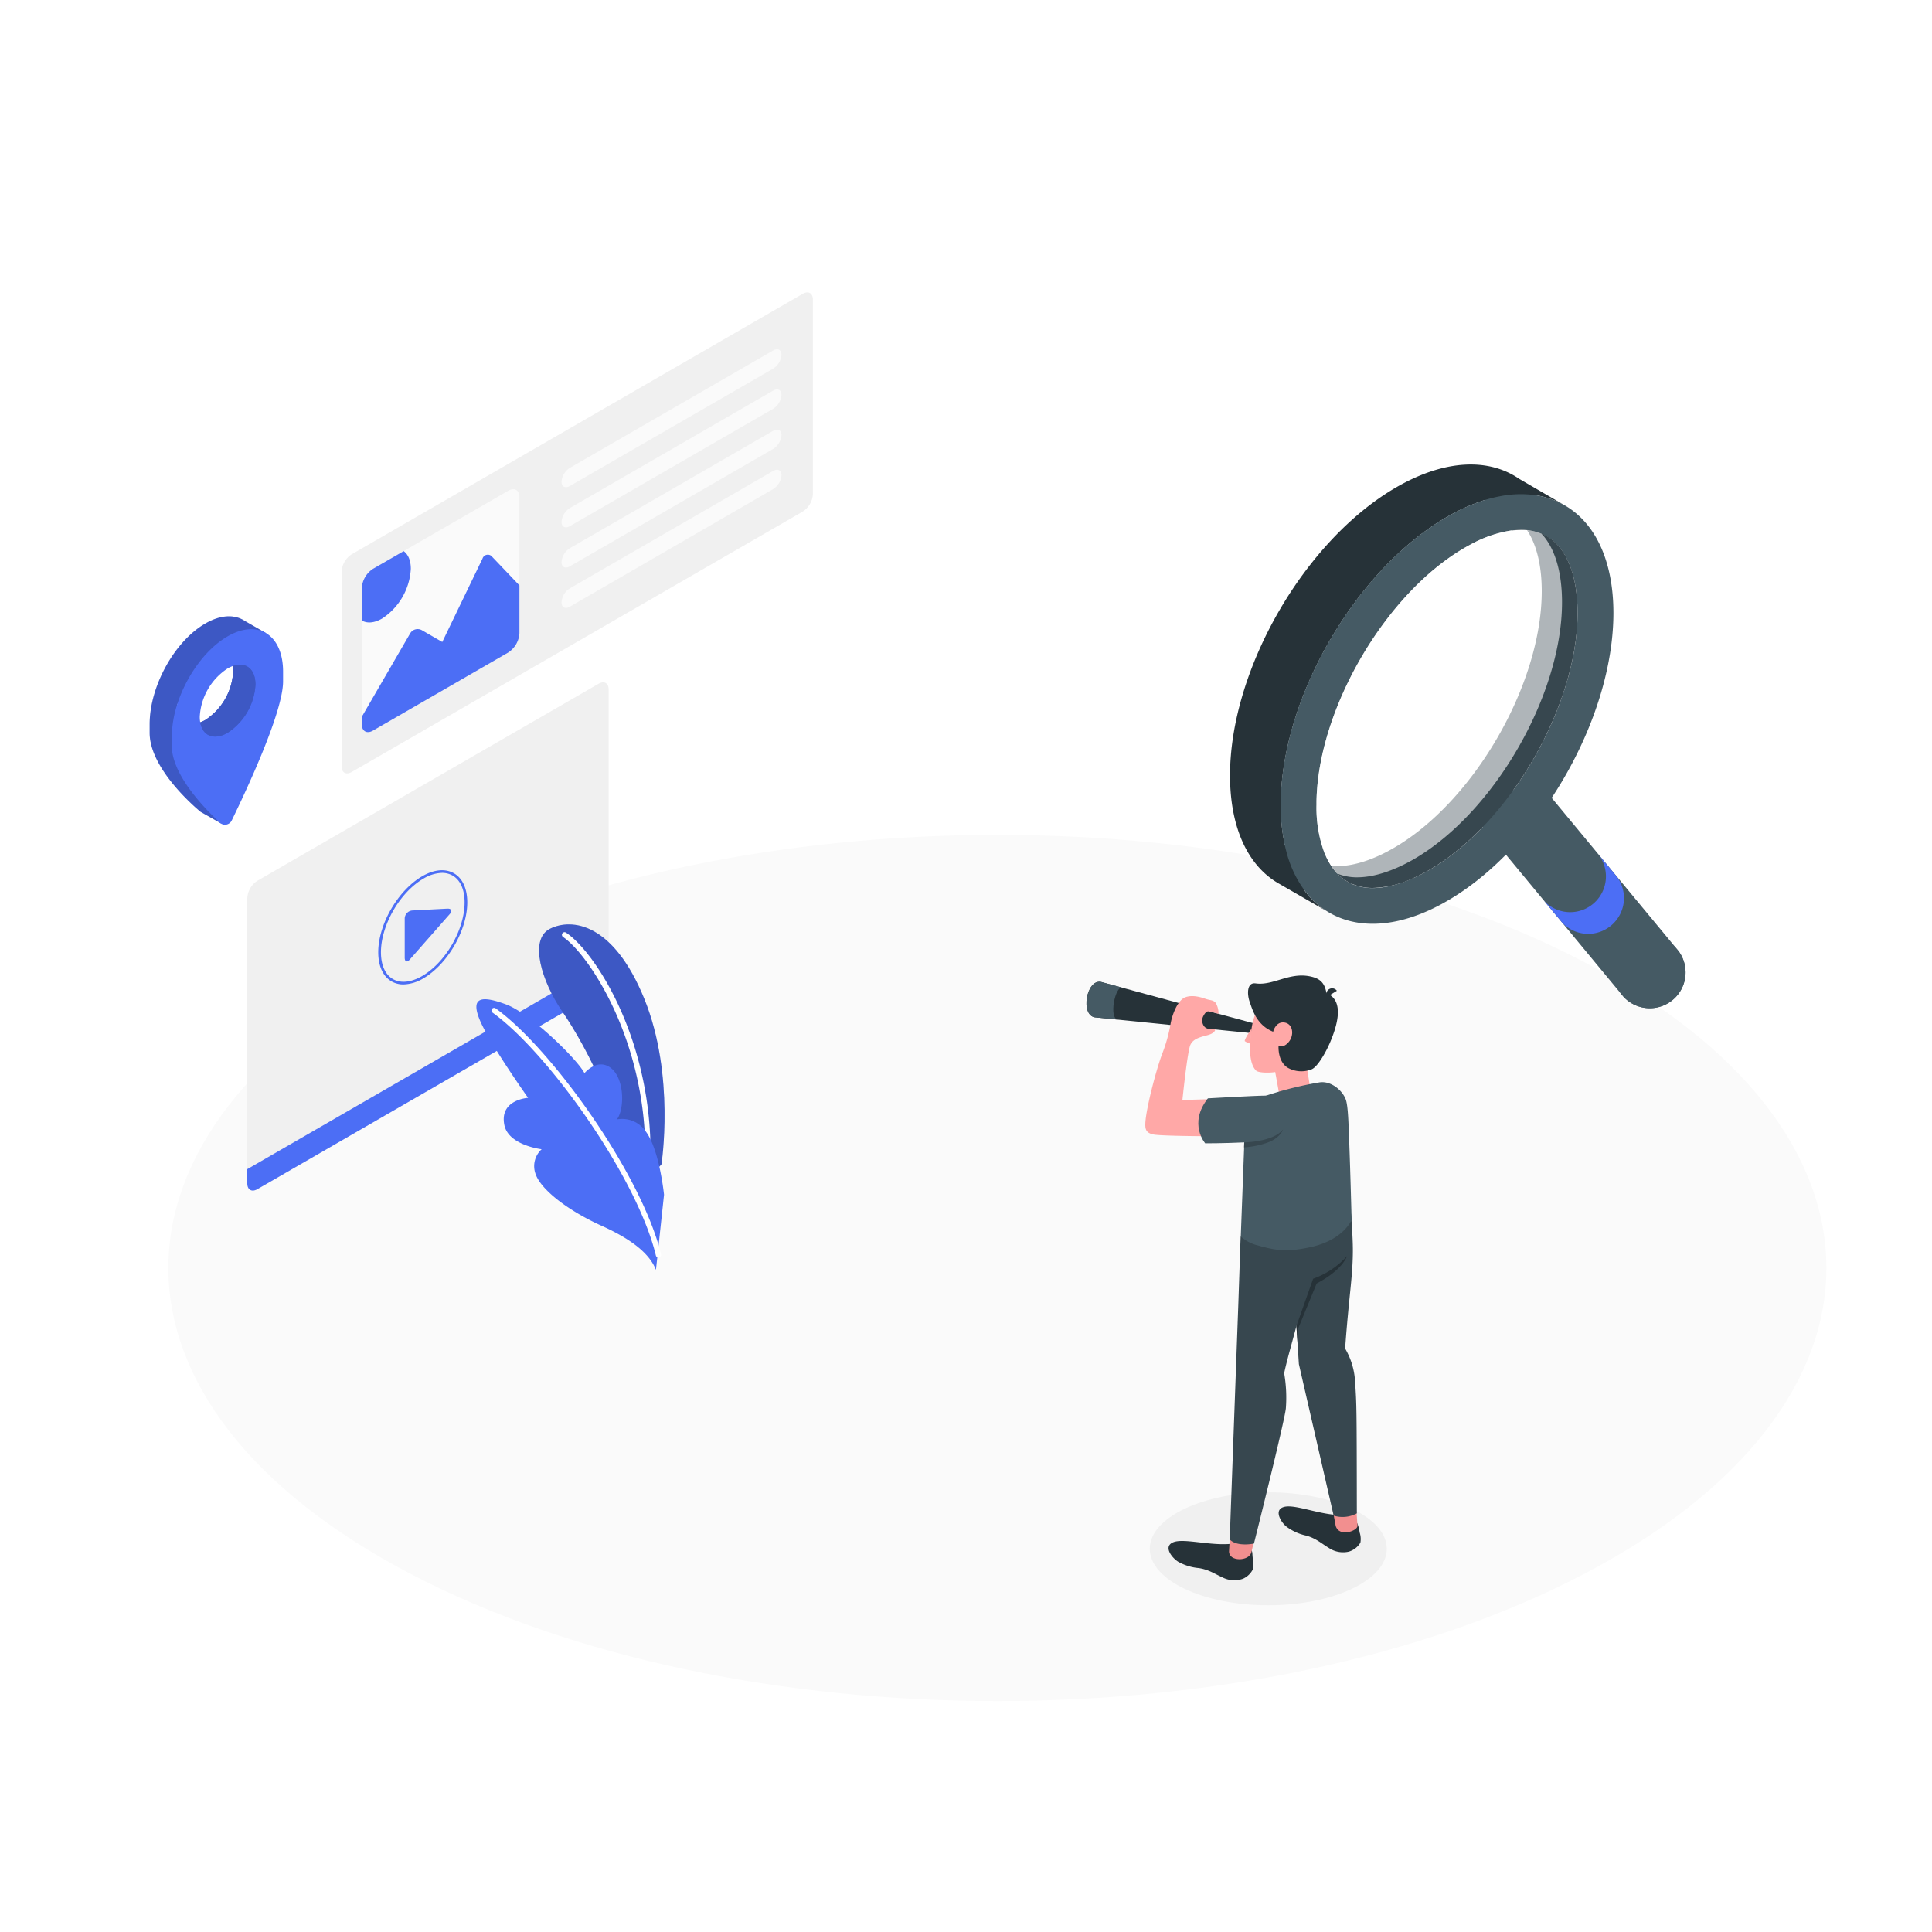 <svg class="animated" id="freepik_stories-search" xmlns="http://www.w3.org/2000/svg" viewBox="0 0 500 500" version="1.1" xmlns:xlink="http://www.w3.org/1999/xlink" xmlns:svgjs="http://svgjs.com/svgjs"><style>svg#freepik_stories-search:not(.animated) .animable {opacity: 0;}svg#freepik_stories-search.animated #freepik--screens-2--inject-63 {animation: 1s 1 forwards cubic-bezier(.36,-0.01,.5,1.38) lightSpeedLeft,1.5s Infinite  linear floating;animation-delay: 0s,1s;}svg#freepik_stories-search.animated #freepik--Locator--inject-63 {animation: 1s 1 forwards cubic-bezier(.36,-0.01,.5,1.38) lightSpeedLeft,1.5s Infinite  linear floating;animation-delay: 0s,1s;}svg#freepik_stories-search.animated #freepik--Plants--inject-63 {animation: 1s 1 forwards cubic-bezier(.36,-0.01,.5,1.38) zoomIn,1.5s Infinite  linear floating;animation-delay: 0s,1s;}svg#freepik_stories-search.animated #elr1c7thsuyal {animation: 1s 1 forwards cubic-bezier(.36,-0.01,.5,1.38) slideDown;animation-delay: 0s;}svg#freepik_stories-search.animated #elibexr7oe0bc {animation: 1s 1 forwards cubic-bezier(.36,-0.01,.5,1.38) slideDown;animation-delay: 0.037s;opacity: 0}svg#freepik_stories-search.animated #el1oejr2tvj7j {animation: 1s 1 forwards cubic-bezier(.36,-0.01,.5,1.38) slideDown;animation-delay: 0.074s;opacity: 0}svg#freepik_stories-search.animated #el99bd692uhoj {animation: 1s 1 forwards cubic-bezier(.36,-0.01,.5,1.38) slideDown;animation-delay: 0.111s;opacity: 0}svg#freepik_stories-search.animated #elyyl4ngqvm6p {animation: 1s 1 forwards cubic-bezier(.36,-0.01,.5,1.38) slideDown;animation-delay: 0.148s;opacity: 0}svg#freepik_stories-search.animated #elurc0p6h8zpe {animation: 1s 1 forwards cubic-bezier(.36,-0.01,.5,1.38) slideDown;animation-delay: 0.185s;opacity: 0}svg#freepik_stories-search.animated #elpga3o5xbbsf {animation: 1s 1 forwards cubic-bezier(.36,-0.01,.5,1.38) slideDown;animation-delay: 0.222s;opacity: 0}svg#freepik_stories-search.animated #el4goiym1mp2t {animation: 1s 1 forwards cubic-bezier(.36,-0.01,.5,1.38) slideDown;animation-delay: 0.259s;opacity: 0}svg#freepik_stories-search.animated #el9njill3q5hu {animation: 1s 1 forwards cubic-bezier(.36,-0.01,.5,1.38) slideDown;animation-delay: 0.296s;opacity: 0}svg#freepik_stories-search.animated #elczoqfqr1llu {animation: 1s 1 forwards cubic-bezier(.36,-0.01,.5,1.38) slideDown;animation-delay: 0.333s;opacity: 0}svg#freepik_stories-search.animated #elqabqljiktd {animation: 1s 1 forwards cubic-bezier(.36,-0.01,.5,1.38) slideDown;animation-delay: 0.37s;opacity: 0}svg#freepik_stories-search.animated #el0ncz4fp8z86 {animation: 1s 1 forwards cubic-bezier(.36,-0.01,.5,1.38) slideDown;animation-delay: 0.407s;opacity: 0}svg#freepik_stories-search.animated #eld6hf57cii3v {animation: 1s 1 forwards cubic-bezier(.36,-0.01,.5,1.38) slideDown;animation-delay: 0.444s;opacity: 0}svg#freepik_stories-search.animated #elhnzzabxqwg {animation: 1s 1 forwards cubic-bezier(.36,-0.01,.5,1.38) slideDown;animation-delay: 0.481s;opacity: 0}svg#freepik_stories-search.animated #elipm3rpjzgtr {animation: 1s 1 forwards cubic-bezier(.36,-0.01,.5,1.38) slideDown;animation-delay: 0.519s;opacity: 0}svg#freepik_stories-search.animated #el2dnjzgap1vp {animation: 1s 1 forwards cubic-bezier(.36,-0.01,.5,1.38) slideDown;animation-delay: 0.556s;opacity: 0}svg#freepik_stories-search.animated #elpoawi9mbska {animation: 1s 1 forwards cubic-bezier(.36,-0.01,.5,1.38) slideDown;animation-delay: 0.593s;opacity: 0}svg#freepik_stories-search.animated #elt0u4qz0q99 {animation: 1s 1 forwards cubic-bezier(.36,-0.01,.5,1.38) slideDown;animation-delay: 0.63s;opacity: 0}svg#freepik_stories-search.animated #elm6ubgwc1mrg {animation: 1s 1 forwards cubic-bezier(.36,-0.01,.5,1.38) slideDown;animation-delay: 0.667s;opacity: 0}svg#freepik_stories-search.animated #elxr7y1tewlk {animation: 1s 1 forwards cubic-bezier(.36,-0.01,.5,1.38) slideDown;animation-delay: 0.704s;opacity: 0}svg#freepik_stories-search.animated #elnev3eajf5xh {animation: 1s 1 forwards cubic-bezier(.36,-0.01,.5,1.38) slideDown;animation-delay: 0.741s;opacity: 0}svg#freepik_stories-search.animated #el9i22eu5evr {animation: 1s 1 forwards cubic-bezier(.36,-0.01,.5,1.38) slideDown;animation-delay: 0.778s;opacity: 0}svg#freepik_stories-search.animated #el4egr11mnwuu {animation: 1s 1 forwards cubic-bezier(.36,-0.01,.5,1.38) slideDown;animation-delay: 0.815s;opacity: 0}svg#freepik_stories-search.animated #elttaxzhok1n9 {animation: 1s 1 forwards cubic-bezier(.36,-0.01,.5,1.38) slideDown;animation-delay: 0.852s;opacity: 0}svg#freepik_stories-search.animated #el0iittz0ry80f {animation: 1s 1 forwards cubic-bezier(.36,-0.01,.5,1.38) slideDown;animation-delay: 0.889s;opacity: 0}svg#freepik_stories-search.animated #elbbentp27va {animation: 1s 1 forwards cubic-bezier(.36,-0.01,.5,1.38) slideDown;animation-delay: 0.926s;opacity: 0}svg#freepik_stories-search.animated #elbhzhc3mw3qm {animation: 1s 1 forwards cubic-bezier(.36,-0.01,.5,1.38) slideDown;animation-delay: 0.963s;opacity: 0}svg#freepik_stories-search.animated #freepik--screen-1--inject-63 {animation: 1s 1 forwards cubic-bezier(.36,-0.01,.5,1.38) slideDown,1.5s Infinite  linear floating;animation-delay: 0s,1s;}svg#freepik_stories-search.animated #freepik--Character--inject-63 {animation: 1s 1 forwards cubic-bezier(.36,-0.01,.5,1.38) slideRight;animation-delay: 0s;}svg#freepik_stories-search.animated #freepik--magnifiyng-glass--inject-63 {animation: 1s 1 forwards cubic-bezier(.36,-0.01,.5,1.38) zoomOut,3s Infinite  linear heartbeat;animation-delay: 0s,1s;}            @keyframes lightSpeedLeft {              from {                transform: translate3d(-50%, 0, 0) skewX(20deg);                opacity: 0;              }              60% {                transform: skewX(-10deg);                opacity: 1;              }              80% {                transform: skewX(2deg);              }              to {                opacity: 1;                transform: translate3d(0, 0, 0);              }            }                    @keyframes floating {                0% {                    opacity: 1;                    transform: translateY(0px);                }                50% {                    transform: translateY(-10px);                }                100% {                    opacity: 1;                    transform: translateY(0px);                }            }                    @keyframes zoomIn {                0% {                    opacity: 0;                    transform: scale(0.5);                }                100% {                    opacity: 1;                    transform: scale(1);                }            }                    @keyframes slideDown {                0% {                    opacity: 0;                    transform: translateY(-30px);                }                100% {                    opacity: 1;                    transform: translateY(0);                }            }                    @keyframes slideRight {                0% {                    opacity: 0;                    transform: translateX(30px);                }                100% {                    opacity: 1;                    transform: translateX(0);                }            }                    @keyframes zoomOut {                0% {                    opacity: 0;                    transform: scale(1.5);                }                100% {                    opacity: 1;                    transform: scale(1);                }            }                    @keyframes heartbeat {                0% {                    transform: scale(1);                }                10% {                    transform: scale(1.1);                }                30% {                    transform: scale(1);                }                40% {                    transform: scale(1);                }                50% {                    transform: scale(1.1);                }                60% {                    transform: scale(1);                }                100% {                    transform: scale(1);                }            }        </style><g id="freepik--Floor--inject-63" class="animable" style="transform-origin: 258.121px 328.148px;"><path d="M106.42,407.4c83.78,43.77,219.62,43.77,303.41,0s83.78-114.73,0-158.5-219.63-43.78-303.42,0S22.63,363.63,106.42,407.4Z" style="fill: rgb(250, 250, 250); transform-origin: 258.121px 328.148px;" id="el652jwskesgu" class="animable"></path></g><g id="freepik--Shadow--inject-63" class="animable" style="transform-origin: 328.23px 400.82px;"><ellipse cx="328.23" cy="400.82" rx="30.67" ry="14.62" style="fill: rgb(240, 240, 240); transform-origin: 328.23px 400.82px;" id="el9nvj2addadw" class="animable"></ellipse></g><g id="freepik--screens-2--inject-63" class="animable" style="transform-origin: 137.19px 191.896px;"><path d="M88.4,148V198.3c0,1.65,1.16,2.33,2.6,1.5l116.78-67.43a5.76,5.76,0,0,0,2.6-4.5V77.53c0-1.65-1.17-2.33-2.6-1.5L91,143.46A5.73,5.73,0,0,0,88.4,148Z" style="fill: rgb(240, 240, 240); transform-origin: 149.39px 137.915px;" id="elwsfyzqr2nmf" class="animable"></path><path d="M96.53,147.21l35-20.2c1.61-.93,2.9-.18,2.9,1.67v35.17a6.37,6.37,0,0,1-2.9,5l-35,20.21c-1.6.92-2.9.17-2.9-1.68V152.23A6.4,6.4,0,0,1,96.53,147.21Z" style="fill: rgb(250, 250, 250); transform-origin: 114.03px 158.032px;" id="elalqze7cqzc" class="animable"></path><path d="M124.87,144.56l-10.41,21.58-5.3-3.06a2.24,2.24,0,0,0-3,.82L93.63,185.51v1.89c0,1.85,1.3,2.6,2.9,1.68l35-20.21a6.4,6.4,0,0,0,2.9-5V151.5l-7-7.34A1.45,1.45,0,0,0,124.87,144.56Z" style="fill: rgb(76, 110, 245); transform-origin: 114.03px 166.513px;" id="eln7mjgpiwxw" class="animable"></path><path d="M98.89,160.08a16.43,16.43,0,0,0,7.43-12.87c0-2.17-.7-3.74-1.85-4.58l-7.94,4.58a6.4,6.4,0,0,0-2.9,5v8.37C95,161.38,96.84,161.26,98.89,160.08Z" style="fill: rgb(76, 110, 245); transform-origin: 99.975px 151.86px;" id="elb6eh4mgvish" class="animable"></path><path d="M147.49,121.08l52.59-30.37c1.2-.69,2.17-.2,2.17,1.1a4.64,4.64,0,0,1-2.17,3.6l-52.59,30.36c-1.2.69-2.17.2-2.17-1.1A4.64,4.64,0,0,1,147.49,121.08Z" style="fill: rgb(250, 250, 250); transform-origin: 173.785px 108.24px;" id="el4kcedun1l4v" class="animable"></path><path d="M147.49,131.47l52.59-30.37c1.2-.69,2.17-.2,2.17,1.1a4.64,4.64,0,0,1-2.17,3.6l-52.59,30.36c-1.2.69-2.17.2-2.17-1.09A4.64,4.64,0,0,1,147.49,131.47Z" style="fill: rgb(250, 250, 250); transform-origin: 173.785px 118.63px;" id="elajccq58h4sj" class="animable"></path><path d="M147.49,141.86l52.59-30.36c1.2-.69,2.17-.2,2.17,1.09a4.64,4.64,0,0,1-2.17,3.6l-52.59,30.36c-1.2.7-2.17.21-2.17-1.09A4.64,4.64,0,0,1,147.49,141.86Z" style="fill: rgb(250, 250, 250); transform-origin: 173.785px 129.028px;" id="el2kj3qyvve1d" class="animable"></path><path d="M147.49,152.25l52.59-30.36c1.2-.69,2.17-.2,2.17,1.1a4.64,4.64,0,0,1-2.17,3.59L147.49,157c-1.2.69-2.17.2-2.17-1.1A4.64,4.64,0,0,1,147.49,152.25Z" style="fill: rgb(250, 250, 250); transform-origin: 173.785px 139.445px;" id="elkw04zgdhl1" class="animable"></path><path d="M64,306.26V232.45a5.73,5.73,0,0,1,2.6-4.5l88.32-51c1.43-.83,2.6-.16,2.6,1.5v73.81a5.76,5.76,0,0,1-2.6,4.5l-88.32,51C65.16,308.59,64,307.92,64,306.26Z" style="fill: rgb(240, 240, 240); transform-origin: 110.76px 242.355px;" id="elbfb0l3y78gt" class="animable"></path><path d="M64,302.57v3.69c0,1.66,1.16,2.33,2.6,1.5l88.32-51a5.76,5.76,0,0,0,2.6-4.5v-3.7Z" style="fill: rgb(76, 110, 245); transform-origin: 110.76px 278.338px;" id="elz4471icvv3p" class="animable"></path><path d="M106.73,235.63l9-.47c1.1-.06,1.4.56.67,1.4l-10.34,11.76c-.73.83-1.32.6-1.32-.5V237.74A2.13,2.13,0,0,1,106.73,235.63Z" style="fill: rgb(76, 110, 245); transform-origin: 110.769px 241.988px;" id="ellsfe9ci9uv" class="animable"></path><path d="M104.41,254.77a6.09,6.09,0,0,1-3.08-.79c-2.22-1.29-3.44-4-3.44-7.54,0-7.22,5.09-16,11.35-19.65,3.09-1.79,6-2.06,8.24-.78s3.45,4,3.45,7.53c0,7.23-5.1,16-11.35,19.65A10.49,10.49,0,0,1,104.41,254.77Zm10-28.87a9.8,9.8,0,0,0-4.82,1.49c-6.07,3.5-11,12.05-11,19.05,0,3.32,1.1,5.79,3.1,6.94s4.68.88,7.55-.78c6.07-3.51,11-12,11-19.06,0-3.32-1.1-5.78-3.1-6.94A5.5,5.5,0,0,0,114.4,225.9Z" style="fill: rgb(76, 110, 245); transform-origin: 109.41px 239.993px;" id="elkhcz0ddsmpo" class="animable"></path></g><g id="freepik--Locator--inject-63" class="animable" style="transform-origin: 55.996px 186.469px;"><path d="M68.87,163.86l-5.47-3.14h0c-2.61-1.75-6.24-1.68-10.25.64-8,4.6-14.42,16.27-14.42,26.07v2.23c0,9.8,13.18,20.44,13.18,20.44l5.38,3.05s-3.23-3.69-2.86-4.45C58,201.46,67.55,181,67.55,173v-2.23a17.33,17.33,0,0,0-.61-4.78l.61.35ZM53.14,186.33c-4,2.3-7.21.43-7.21-4.16,2.14-.34,7.53-9.54,7.21-12.49,4-2.3,7.2-.43,7.21,4.16A15.94,15.94,0,0,1,53.14,186.33Z" style="fill: rgb(76, 110, 245); transform-origin: 53.8px 186.326px;" id="el0boeh641phtv" class="animable"></path><g id="eloper4eznf9k"><g style="opacity: 0.2; transform-origin: 53.8px 186.326px;" class="animable"><path d="M68.87,163.86l-5.47-3.14h0c-2.61-1.75-6.24-1.68-10.25.64-8,4.6-14.42,16.27-14.42,26.07v2.23c0,9.8,13.18,20.44,13.18,20.44l5.38,3.05s-3.23-3.69-2.86-4.45C58,201.46,67.55,181,67.55,173v-2.23a17.33,17.33,0,0,0-.61-4.78l.61.35ZM53.14,186.33c-4,2.3-7.21.43-7.21-4.16,2.14-.34,7.53-9.54,7.21-12.49,4-2.3,7.2-.43,7.21,4.16A15.94,15.94,0,0,1,53.14,186.33Z" id="elmfl8bduu16" class="animable" style="transform-origin: 53.8px 186.326px;"></path></g></g><path d="M68.87,163.86a1.18,1.18,0,0,0-.19-.11c-2.57-1.44-6-1.24-9.78.94-5.7,3.3-10.63,10.21-13,17.48v0a28.42,28.42,0,0,0-1.44,8.57V193c0,7.55,8.55,16.31,12.48,19.94a2.47,2.47,0,0,0,.27.21s0,0,0,0a1.94,1.94,0,0,0,2.76-.81c3.4-7,13.29-27.88,13.29-36v-2.23C73.32,169.07,71.61,165.51,68.87,163.86ZM51.82,186.94a8.06,8.06,0,0,1-.12-1.44A15.93,15.93,0,0,1,58.9,173a9,9,0,0,1,1.31-.62c3.36-1.22,5.9.71,5.9,4.78a15.91,15.91,0,0,1-7.21,12.48C55.37,191.7,52.43,190.46,51.82,186.94Z" style="fill: rgb(76, 110, 245); transform-origin: 58.861px 188.132px;" id="elhefqc8cvwwm" class="animable"></path><path d="M66.11,177.17a15.91,15.91,0,0,1-7.21,12.48c-3.53,2-6.47.81-7.08-2.71a7.71,7.71,0,0,0,1.32-.61,15.93,15.93,0,0,0,7.2-12.49,7.38,7.38,0,0,0-.13-1.45C63.57,171.17,66.11,173.1,66.11,177.17Z" style="fill: rgb(76, 110, 245); transform-origin: 58.965px 181.323px;" id="el4741a2yvj5b" class="animable"></path><g id="el2pvx6b8m26r"><g style="opacity: 0.2; transform-origin: 58.965px 181.323px;" class="animable"><path d="M66.11,177.17a15.91,15.91,0,0,1-7.21,12.48c-3.53,2-6.47.81-7.08-2.71a7.71,7.71,0,0,0,1.32-.61,15.93,15.93,0,0,0,7.2-12.49,7.38,7.38,0,0,0-.13-1.45C63.57,171.17,66.11,173.1,66.11,177.17Z" id="elcbnbrg7aeum" class="animable" style="transform-origin: 58.965px 181.323px;"></path></g></g></g><g id="freepik--Plants--inject-63" class="animable animator-active" style="transform-origin: 147.64px 283.937px;"><path d="M171.18,301.33s3.61-23-4.41-42.78-18.83-21-24.43-18.19-2,13.78,3,21.15C152,271.18,163,292,162.64,310.7Z" style="fill: rgb(76, 110, 245); transform-origin: 155.748px 274.967px;" id="eldwgfvaj0rh9" class="animable"></path><g id="ell19pljl2dk"><path d="M171.18,301.33s3.61-23-4.41-42.78-18.83-21-24.43-18.19-2,13.78,3,21.15C152,271.18,163,292,162.64,310.7Z" style="opacity: 0.2; transform-origin: 155.748px 274.967px;" class="animable"></path></g><path d="M167.58,302.79h0a.67.67,0,0,1-.65-.71c1.32-31.49-14.41-55-21.2-59.58a.68.68,0,1,1,.76-1.13c8,5.34,23.12,29.38,21.79,60.77A.67.67,0,0,1,167.58,302.79Z" style="fill: rgb(255, 255, 255); transform-origin: 156.895px 272.022px;" id="ellypjopyx1hc" class="animable"></path><path d="M169.76,328.64c-1.37-3.44-4.91-7.28-14-11.38s-15.93-9.57-17.19-13.53a5.91,5.91,0,0,1,1.61-6.31s-8.57-1-9.65-6.25c-1.35-6.62,6.14-7.05,6.14-7.05s-9.83-13.84-12.44-20,.4-6.53,6.74-4.18,18.42,14.18,20.29,17.79c0,0,3.27-4,6.79-1.37s3.69,10.5,1.61,13.34a7.38,7.38,0,0,1,7.43,3.07c3.58,4.69,4.76,16.42,4.76,16.42Z" style="fill: rgb(76, 110, 245); transform-origin: 147.57px 293.621px;" id="ell7te0le8r5a" class="animable"></path><path d="M170.4,325.44a.69.69,0,0,1-.66-.52c-4.86-20.25-27.93-52.57-42.26-62.85a.68.68,0,0,1,.79-1.11c14.51,10.41,37.87,43.14,42.8,63.64a.69.69,0,0,1-.51.82Z" style="fill: rgb(255, 255, 255); transform-origin: 149.14px 293.137px;" id="el3e1sf1zr45d" class="animable"></path></g><g id="freepik--screen-1--inject-63" class="animable" style="transform-origin: 263.21px 204.812px;"><path d="M351.41,121.53a.72.72,0,0,1-.34-.09l-2.81-1.63a.68.68,0,1,1,.68-1.18l2.81,1.63a.68.68,0,0,1,.25.93A.68.68,0,0,1,351.41,121.53Z" style="fill: rgb(255, 255, 255); transform-origin: 350.005px 120.035px;" id="elr1c7thsuyal" class="animable"></path><path d="M169.76,180.82V329.6c0,1.66,1.16,2.33,2.59,1.5L345.89,230.91a5.76,5.76,0,0,0,2.6-4.5V77.63c0-1.66-1.17-2.33-2.6-1.5L172.35,176.32A5.74,5.74,0,0,0,169.76,180.82Z" style="fill: rgb(69, 90, 100); transform-origin: 259.125px 203.615px;" id="elibexr7oe0bc" class="animable"></path><path d="M190.07,208.3c0,5.19,3.87,7.15,8.66,4.39L336.3,133.26V114.5L198.73,193.92C193.94,196.69,190.07,203.12,190.07,208.3Z" style="fill: rgb(245, 245, 245); transform-origin: 263.185px 164.22px;" id="el1oejr2tvj7j" class="animable"></path><path d="M348,107.77c4.78-2.76,8.66-.8,8.66,4.38s-3.88,11.62-8.66,14.38l-11.65,6.73V114.5Z" style="fill: rgb(76, 110, 245); transform-origin: 346.505px 119.89px;" id="el99bd692uhoj" class="animable"></path><path d="M343.8,123.58a2.76,2.76,0,0,1-1.42-.37,3.55,3.55,0,0,1-1.56-3.28,9.8,9.8,0,0,1,4.5-7.8,3.2,3.2,0,0,1,5.18,3,9.83,9.83,0,0,1-4.5,7.8A4.44,4.44,0,0,1,343.8,123.58Zm3.71-10.75a3.1,3.1,0,0,0-1.51.48,8.59,8.59,0,0,0-3.82,6.62,1.88,1.88,0,0,0,3.14,1.81,8.57,8.57,0,0,0,3.82-6.62,2.27,2.27,0,0,0-.88-2.1A1.44,1.44,0,0,0,347.51,112.83Z" style="fill: rgb(255, 255, 255); transform-origin: 345.674px 117.495px;" id="elyyl4ngqvm6p" class="animable"></path><path d="M350,148.83,217,225.57a5.71,5.71,0,0,0-2.6,4.5V271c0,1.66,1.16,2.33,2.6,1.5L350,195.73a5.73,5.73,0,0,0,2.6-4.5v-40.9C352.55,148.67,351.39,148,350,148.83Z" style="fill: rgb(76, 110, 245); transform-origin: 283.5px 210.665px;" id="elurc0p6h8zpe" class="animable"></path><g id="elpga3o5xbbsf"><path d="M350,148.83,217,225.57a5.71,5.71,0,0,0-2.6,4.5V271c0,1.66,1.16,2.33,2.6,1.5L350,195.73a5.73,5.73,0,0,0,2.6-4.5v-40.9C352.55,148.67,351.39,148,350,148.83Z" style="fill: rgb(255, 255, 255); opacity: 0.2; transform-origin: 283.5px 210.665px;" class="animable"></path></g><path d="M265.35,204.48l24.1-13.92c1.2-.69,2.17-.2,2.17,1.1a4.64,4.64,0,0,1-2.17,3.59l-24.1,13.92c-1.2.69-2.17.2-2.17-1.1A4.64,4.64,0,0,1,265.35,204.48Z" style="fill: rgb(255, 255, 255); transform-origin: 277.4px 199.865px;" id="el4goiym1mp2t" class="animable"></path><path d="M263.18,217.45c0,1.3,1,1.79,2.17,1.1l72.85-42.06a4.65,4.65,0,0,0,2.16-3.6c0-1.29-1-1.78-2.16-1.09l-72.85,42.06A4.64,4.64,0,0,0,263.18,217.45Z" style="fill: rgb(255, 255, 255); transform-origin: 301.77px 195.175px;" id="el9njill3q5hu" class="animable"></path><path d="M263.18,226.83c0,1.3,1,1.79,2.17,1.1l72.85-42.06a4.65,4.65,0,0,0,2.16-3.6c0-1.29-1-1.78-2.16-1.09l-72.85,42.06A4.64,4.64,0,0,0,263.18,226.83Z" style="fill: rgb(255, 255, 255); transform-origin: 301.77px 204.555px;" id="elczoqfqr1llu" class="animable"></path><path d="M263.18,236.21c0,1.3,1,1.79,2.17,1.1l72.85-42.06a4.65,4.65,0,0,0,2.16-3.6c0-1.29-1-1.78-2.16-1.09l-72.85,42.06A4.64,4.64,0,0,0,263.18,236.21Z" style="fill: rgb(255, 255, 255); transform-origin: 301.77px 213.935px;" id="elqabqljiktd" class="animable"></path><path d="M221.1,227.91l31.36-18.11c1.44-.82,2.6-.15,2.6,1.5v31.53a5.74,5.74,0,0,1-2.6,4.5l-31.36,18.1c-1.43.83-2.6.16-2.6-1.49V232.41A5.73,5.73,0,0,1,221.1,227.91Z" style="fill: rgb(255, 255, 255); transform-origin: 236.78px 237.618px;" id="el0ncz4fp8z86" class="animable"></path><path d="M246.5,225.54l-9.33,19.34-4.75-2.74a2,2,0,0,0-2.73.73L218.5,262.24v1.69c0,1.66,1.17,2.33,2.6,1.5l31.36-18.1a5.73,5.73,0,0,0,2.6-4.5V231.76l-6.31-6.58A1.3,1.3,0,0,0,246.5,225.54Z" style="fill: rgb(76, 110, 245); transform-origin: 236.78px 245.232px;" id="eld6hf57cii3v" class="animable"></path><path d="M223.21,239.45a14.73,14.73,0,0,0,6.66-11.54,4.89,4.89,0,0,0-1.66-4.11l-7.11,4.11a5.73,5.73,0,0,0-2.6,4.5v7.5C219.71,240.61,221.37,240.51,223.21,239.45Z" style="fill: rgb(76, 110, 245); transform-origin: 224.194px 232.078px;" id="elhnzzabxqwg" class="animable"></path><path d="M350,209.8,217,286.54a5.73,5.73,0,0,0-2.6,4.5V332c0,1.65,1.16,2.32,2.6,1.5L350,256.71a5.73,5.73,0,0,0,2.6-4.5V211.3C352.55,209.65,351.39,209,350,209.8Z" style="fill: rgb(76, 110, 245); transform-origin: 283.5px 271.654px;" id="elipm3rpjzgtr" class="animable"></path><g id="el2dnjzgap1vp"><path d="M350,209.8,217,286.54a5.73,5.73,0,0,0-2.6,4.5V332c0,1.65,1.16,2.32,2.6,1.5L350,256.71a5.73,5.73,0,0,0,2.6-4.5V211.3C352.55,209.65,351.39,209,350,209.8Z" style="fill: rgb(255, 255, 255); opacity: 0.2; transform-origin: 283.5px 271.654px;" class="animable"></path></g><path d="M265.35,265.45l24.1-13.91c1.2-.69,2.17-.2,2.17,1.09a4.64,4.64,0,0,1-2.17,3.6l-24.1,13.91c-1.2.69-2.17.2-2.17-1.09A4.64,4.64,0,0,1,265.35,265.45Z" style="fill: rgb(255, 255, 255); transform-origin: 277.4px 260.84px;" id="elpoawi9mbska" class="animable"></path><path d="M263.18,278.43c0,1.29,1,1.78,2.17,1.09l72.85-42.06a4.65,4.65,0,0,0,2.16-3.59c0-1.3-1-1.79-2.16-1.1l-72.85,42.06A4.64,4.64,0,0,0,263.18,278.43Z" style="fill: rgb(255, 255, 255); transform-origin: 301.77px 256.145px;" id="elt0u4qz0q99" class="animable"></path><path d="M263.18,287.81c0,1.29,1,1.78,2.17,1.09l72.85-42.06a4.65,4.65,0,0,0,2.16-3.59c0-1.3-1-1.79-2.16-1.1l-72.85,42.06A4.64,4.64,0,0,0,263.18,287.81Z" style="fill: rgb(255, 255, 255); transform-origin: 301.77px 265.525px;" id="elm6ubgwc1mrg" class="animable"></path><path d="M263.18,297.19c0,1.29,1,1.78,2.17,1.09l72.85-42.06a4.65,4.65,0,0,0,2.16-3.59c0-1.3-1-1.79-2.16-1.1l-72.85,42.06A4.64,4.64,0,0,0,263.18,297.19Z" style="fill: rgb(255, 255, 255); transform-origin: 301.77px 274.905px;" id="elxr7y1tewlk" class="animable"></path><path d="M221.1,288.89l31.36-18.11c1.44-.83,2.6-.16,2.6,1.5V303.8a5.71,5.71,0,0,1-2.6,4.5L221.1,326.41c-1.43.83-2.6.16-2.6-1.5V293.39A5.73,5.73,0,0,1,221.1,288.89Z" style="fill: rgb(255, 255, 255); transform-origin: 236.78px 298.595px;" id="elnev3eajf5xh" class="animable"></path><path d="M246.5,286.52l-9.33,19.34-4.75-2.75a2,2,0,0,0-2.73.74L218.5,323.22v1.69c0,1.66,1.17,2.33,2.6,1.5l31.36-18.11a5.71,5.71,0,0,0,2.6-4.49V292.73l-6.31-6.57A1.29,1.29,0,0,0,246.5,286.52Z" style="fill: rgb(76, 110, 245); transform-origin: 236.78px 306.207px;" id="el9i22eu5evr" class="animable"></path><path d="M223.21,300.42a14.71,14.71,0,0,0,6.66-11.53,4.89,4.89,0,0,0-1.66-4.11l-7.11,4.11a5.73,5.73,0,0,0-2.6,4.5v7.5C219.71,301.58,221.37,301.48,223.21,300.42Z" style="fill: rgb(76, 110, 245); transform-origin: 224.194px 293.054px;" id="el4egr11mnwuu" class="animable"></path><path d="M348.49,84V77.63c0-1.66-1.17-2.33-2.6-1.5L172.36,176.32a5.73,5.73,0,0,0-2.6,4.5v6.38Z" style="fill: rgb(76, 110, 245); transform-origin: 259.125px 131.487px;" id="elttaxzhok1n9" class="animable"></path><path d="M327.2,89.36a4.27,4.27,0,0,0-1.92,3.34c0,1.23.86,1.73,1.92,1.11a4.22,4.22,0,0,0,1.93-3.33C329.13,89.25,328.27,88.75,327.2,89.36Z" style="fill: rgb(245, 245, 245); transform-origin: 327.205px 91.588px;" id="el0iittz0ry80f" class="animable"></path><path d="M334.85,85a4.27,4.27,0,0,0-1.93,3.34c0,1.23.87,1.72,1.93,1.11a4.24,4.24,0,0,0,1.93-3.34C336.78,84.83,335.92,84.34,334.85,85Z" style="fill: rgb(245, 245, 245); transform-origin: 334.85px 87.209px;" id="elbbentp27va" class="animable"></path><path d="M342.5,80.54a4.22,4.22,0,0,0-1.93,3.33c0,1.23.86,1.73,1.93,1.12a4.27,4.27,0,0,0,1.92-3.34C344.42,80.42,343.56,79.92,342.5,80.54Z" style="fill: rgb(245, 245, 245); transform-origin: 342.495px 82.762px;" id="elbhzhc3mw3qm" class="animable"></path></g><g id="freepik--Character--inject-63" class="animable" style="transform-origin: 316.664px 330.714px;"><path d="M351.26,394.22a10.22,10.22,0,0,1,.62,2.39,5.35,5.35,0,0,1,.19,2.63,5.22,5.22,0,0,1-3,2.32,6.6,6.6,0,0,1-5.23-1c-1.83-1.09-3.2-2.42-5.8-3.15a13.19,13.19,0,0,1-5.12-2.33c-1.44-1.15-3.36-4.35-.61-5.09s8.74,1.87,14.19,2.11Z" style="fill: rgb(38, 50, 56); transform-origin: 341.534px 395.793px;" id="eld3elqma2b7i" class="animable"></path><path d="M351,390.62s.32,3.82.32,4.29c0,1.29-4.76,3-5.64,0l-.76-4.06Z" style="fill: rgb(242, 143, 143); transform-origin: 348.12px 393.599px;" id="elgsj5cw3igkc" class="animable"></path><path d="M345.16,306.81a77.08,77.08,0,0,1,4.49,7.48s.47,5.56.47,9.26c0,6.8-1.05,12.05-2,25.45a18.92,18.92,0,0,1,2.58,8.66c.4,6.07.41,6,.45,34a7.77,7.77,0,0,1-6,.58l-9-39.21-1-15.39-2.82-19.13Z" style="fill: rgb(55, 71, 79); transform-origin: 341.74px 349.701px;" id="eljh0yfodzi4j" class="animable"></path><path d="M323.86,401.23c.32.33.21,1,.36,2.1a9,9,0,0,1,.13,2.57,5.24,5.24,0,0,1-2.66,2.67,6.66,6.66,0,0,1-5.32-.35c-1.94-.86-3.47-2-6.14-2.41a13.14,13.14,0,0,1-5.37-1.67c-1.57-1-3.88-3.9-1.24-5s9.26.87,14.69.43Z" style="fill: rgb(38, 50, 56); transform-origin: 313.404px 403.883px;" id="eluivohpxyrs" class="animable"></path><path d="M325.11,396.43s-1,4.36-1.27,5.33c-.6,2.33-5.77,2.45-5.77-.24l.35-6.2Z" style="fill: rgb(242, 143, 143); transform-origin: 321.59px 399.421px;" id="el2jum40b3l9w" class="animable"></path><path d="M333.49,308c2.59,5.09,5.09,9.58,5.17,15,.19,11.47-4.57,24.1-6.32,32.39a36.88,36.88,0,0,1,.44,9.09c-.35,3.47-8.26,35-8.26,35s-4.4.92-6.27-1.07l2.22-60.71.6-17.63Z" style="fill: rgb(55, 71, 79); transform-origin: 328.458px 353.846px;" id="elnwagdz2kw9c" class="animable"></path><polygon points="329.93 276.91 331.56 285.94 339.72 285.34 338.01 275.11 329.93 276.91" style="fill: rgb(255, 168, 167); transform-origin: 334.825px 280.525px;" id="elx4ruknmz7ik" class="animable"></polygon><path d="M348.33,284.68c-.81-2.45-3.92-5.12-7-4.54a92.66,92.66,0,0,0-13.64,3.4c-2.85,1-5.45,3.49-5.69,12.87l-.89,23.6a10.25,10.25,0,0,0,4.31,2.28c4.33,1.19,7.19,1.9,13.77.46,8.57-1.87,10.61-7.06,10.61-7.06s-.33-12.49-.59-19.28C349,290.64,348.88,286.37,348.33,284.68Z" style="fill: rgb(69, 90, 100); transform-origin: 335.455px 301.806px;" id="eljok4vmtdb5" class="animable"></path><path d="M326.45,265.38,284.9,254.11c-3.76-.65-5.33,8.53-1.57,9.17L326,267.59Z" style="fill: rgb(38, 50, 56); transform-origin: 303.813px 260.834px;" id="el5plpzrc4oc6" class="animable"></path><path d="M314.5,284.42l-8.49.26s1.28-12.63,2.07-14.29,2.68-2,4.56-2.53,1.87-1.43,1.87-1.43l-1.69-.17c-1.48-.15-2.07-2-1.43-3.25.31-.58.81-1.5,1.71-1.25l2.24.61a5.23,5.23,0,0,0-.71-2.82c-.75-.83-1.25-.57-2.75-1.09-1.11-.39-3.38-1.08-5.21-.33s-3.22,4.19-3.69,6.62a40.49,40.49,0,0,1-2.3,8.21c-1.63,4.5-4,13.74-4.25,17.44-.11,1.71.05,2.73,1.95,3.18s15.88.48,15.88.48Z" style="fill: rgb(255, 168, 167); transform-origin: 305.873px 275.928px;" id="el0cwozt64jpvn" class="animable"></path><path d="M323.89,266.22s-2,2.92-1.72,3.24a4.66,4.66,0,0,0,1.48.65Z" style="fill: rgb(255, 168, 167); transform-origin: 323.017px 268.165px;" id="elvvuhlhyyh7h" class="animable"></path><path d="M329.92,257c-1.9,1-5.18,2.73-6.09,9.69-.93,7.14.3,9.44,1.26,10.39.66.64,4.2.68,6,.14,2.22-.66,7.23-2.57,9.52-6.24,2.69-4.32,3.29-10.1.26-12.4A11.42,11.42,0,0,0,329.92,257Z" style="fill: rgb(255, 168, 167); transform-origin: 333.198px 266.927px;" id="eltjsa7dflmh" class="animable"></path><path d="M335.51,343.17l4.33-12.24a21.44,21.44,0,0,0,8.75-5.84s-1,3.49-7.84,7.07L336,343.74l0,6.44Z" style="fill: rgb(38, 50, 56); transform-origin: 342.05px 337.635px;" id="elgj7avmzbcln" class="animable"></path><path d="M323.44,259.35c.62,1.71,1.67,5.91,6.05,7.66,0,0,.63-2.67,2.87-2.39s2.63,3.15,1.25,4.93-2.72,1.14-2.72,1.14-.3,3.83,2.26,5.57a7.15,7.15,0,0,0,6.36.45c1.47-.67,3.56-4.2,4.78-7.1,2.58-6.12,2.95-11-1-12.58-.49-2.78-1.74-3.83-4.26-4.35-5.42-1.11-9.52,2.45-14.07,1.82C322.63,254.17,322.72,257.39,323.44,259.35Z" style="fill: rgb(38, 50, 56); transform-origin: 334.617px 264.858px;" id="el5wdvczk7y3v" class="animable"></path><path d="M343.42,258l2.56-1.59a1.51,1.51,0,0,0-2.56,1.59Z" style="fill: rgb(38, 50, 56); transform-origin: 344.611px 256.889px;" id="eli0vt9hx4q0e" class="animable"></path><path d="M312.6,284.25s11.95-.69,15-.71,6.29,5.19,4.39,8.74c-1.26,2.33-5.19,3.13-10.14,3.37s-9.94.24-9.94.24S307.46,290.82,312.6,284.25Z" style="fill: rgb(69, 90, 100); transform-origin: 321.339px 289.715px;" id="el0r2dwc8vtjv" class="animable"></path><path d="M322,295.65s7.57-.1,10.05-3.37c0,0-.58,2-3.52,3.23a21.89,21.89,0,0,1-6.58,1.42Z" style="fill: rgb(55, 71, 79); transform-origin: 327px 294.605px;" id="elkn1mjr6bv79" class="animable"></path><path d="M284.9,254.11c-3.76-.65-5.33,8.53-1.57,9.17l6,.6c-2.44-.25-.75-8.78,1.11-8.28h0Z" style="fill: rgb(69, 90, 100); transform-origin: 285.808px 258.979px;" id="el23otcusi0tp" class="animable"></path></g><g id="freepik--magnifiyng-glass--inject-63" class="animable" style="transform-origin: 377.275px 190.571px;"><path d="M436.22,251.66a9.26,9.26,0,0,1-16.05,6.3l-.61-.74,0,0a9.26,9.26,0,0,1,14.2-11.85l.63.76h0A9.28,9.28,0,0,1,436.22,251.66Z" style="fill: rgb(69, 90, 100); transform-origin: 426.964px 251.664px;" id="elbampxzdd1od" class="animable"></path><path d="M436.22,251.66a9.26,9.26,0,0,1-16.05,6.3l-.61-.74,0,0L381,210.65l16.25-9.38,36.51,44.08.63.76h0A9.28,9.28,0,0,1,436.22,251.66Z" style="fill: rgb(69, 90, 100); transform-origin: 408.61px 231.097px;" id="elcw4g85pyupc" class="animable"></path><path d="M404.32,238.81A9.26,9.26,0,0,0,418.53,227h0l-4.77-5.75h0a9.26,9.26,0,0,1-14.21,11.84Z" style="fill: rgb(76, 110, 245); transform-origin: 409.916px 231.465px;" id="elu5y8qle1d8" class="animable"></path><path d="M396.63,128.06a21.5,21.5,0,0,1,8.27,2.69l-11.73-6.82h0c-7.87-5.41-19.2-5.09-31.79,2.17-23.77,13.73-43.05,47.12-43.05,74.58,0,13.49,4.59,23.13,12.16,27.71l.16.1,12.52,7.21a21.6,21.6,0,0,1-5.71-5.43,27.91,27.91,0,0,0,9.23-.53c1.1-.24,2.21-.53,3.34-.89a2.75,2.75,0,0,1-.43-.17,11.23,11.23,0,0,1-1.72-1,12.05,12.05,0,0,1-2.6-2.46,17.31,17.31,0,0,1-2.44-4.25,17.49,17.49,0,0,1-2.46.18,13.4,13.4,0,0,1-5.66-1.13,10.81,10.81,0,0,1-1.21-.65c-.35-.22-.7-.48-1-.74a47.62,47.62,0,0,1-1.05-10.3c0-27.45,19.28-60.85,43.07-74.58a49.26,49.26,0,0,1,9.6-4.3,10.86,10.86,0,0,1,2.52,1.45,12.42,12.42,0,0,1,2.19,2.16,17.4,17.4,0,0,1,2.45,4.26,17.59,17.59,0,0,1,2.47-.17,12.75,12.75,0,0,1,6.48,1.57,10.37,10.37,0,0,1,1.43.94c-.18-.8-.37-1.59-.6-2.34A28.32,28.32,0,0,0,396.63,128.06Z" style="fill: rgb(38, 50, 56); transform-origin: 361.615px 177.959px;" id="el3kdsks63959" class="animable"></path><path d="M404.9,130.75l-.68-.37a21.48,21.48,0,0,0-7.59-2.32,27.35,27.35,0,0,0-8.53.39,35.76,35.76,0,0,0-4,1,49.26,49.26,0,0,0-9.6,4.3c-23.79,13.73-43.07,47.13-43.07,74.58a47.62,47.62,0,0,0,1.05,10.3c.13.61.28,1.19.43,1.77a29.2,29.2,0,0,0,4.56,9.85,21.77,21.77,0,0,0,3.25,3.57,20.89,20.89,0,0,0,2.46,1.86c7.85,5.07,19,4.63,31.3-2.49,23.79-13.73,43.07-47.12,43.07-74.58C417.54,144.88,412.71,135.23,404.9,130.75Zm-4.7,8a10.37,10.37,0,0,1,1.43.94,13.77,13.77,0,0,1,2.05,2.06c3,3.76,4.59,9.61,4.59,16.89,0,24-17.6,54.52-38.43,66.55-5.25,3-10.3,4.64-14.59,4.64a13.31,13.31,0,0,1-5.22-1,2.75,2.75,0,0,1-.43-.17,11.23,11.23,0,0,1-1.72-1,11.81,11.81,0,0,1-1.86-1.62h0c-.25-.26-.49-.55-.73-.84a17.31,17.31,0,0,1-2.44-4.25,33.38,33.38,0,0,1-2.14-12.64c0-.32,0-.63,0-1,.44-23.9,17.85-53.73,38.41-65.59.47-.27.95-.54,1.43-.79a31.79,31.79,0,0,1,10.69-3.67,17.59,17.59,0,0,1,2.47-.17,13.37,13.37,0,0,1,5.19,1A8.51,8.51,0,0,1,400.2,138.74Z" style="fill: rgb(69, 90, 100); transform-origin: 374.489px 183.482px;" id="elyqn2cah26of" class="animable"></path><path d="M408.27,158.63c0,24-17.6,54.52-38.43,66.55a41.23,41.23,0,0,1-3.9,2,0,0,0,0,1,0,0,26.51,26.51,0,0,1-10.66,2.62,13.31,13.31,0,0,1-5.22-1,2.75,2.75,0,0,1-.43-.17,11.23,11.23,0,0,1-1.72-1,12.05,12.05,0,0,1-2.6-2.46c-.26-.35-.53-.69-.77-1.08.47,0,1,.07,1.46.07,4.29,0,9.34-1.61,14.59-4.64C381.39,207.56,399,177.08,399,153c0-6.61-1.31-12-3.8-15.79a11.74,11.74,0,0,1,5,1.49,10.37,10.37,0,0,1,1.43.94,13.77,13.77,0,0,1,2.05,2.06c2.64,3.31,4.19,8.23,4.51,14.32C408.24,156.9,408.27,157.76,408.27,158.63Z" style="fill: rgb(55, 71, 79); transform-origin: 376.405px 183.505px;" id="elrr93o4b40k" class="animable"></path><g id="ellheffo2ywk"><path d="M404.25,155.86c0,24-17.6,54.52-38.43,66.55-5.25,3-10.29,4.64-14.59,4.64a13.26,13.26,0,0,1-5.21-1h0c-.25-.26-.49-.55-.73-.84a17.31,17.31,0,0,1-2.44-4.25,33.38,33.38,0,0,1-2.14-12.64c0-.32,0-.63,0-1,.44-23.9,17.85-53.73,38.41-65.59.47-.27.95-.54,1.43-.79a31.79,31.79,0,0,1,10.69-3.67,17.59,17.59,0,0,1,2.47-.17,13.37,13.37,0,0,1,5.19,1c.27.27.52.56.76.85C402.66,142.73,404.25,148.58,404.25,155.86Z" style="fill: rgb(255, 255, 255); opacity: 0.6; transform-origin: 372.475px 182.075px;" class="animable"></path></g></g><defs>     <filter id="active" height="200%">         <feMorphology in="SourceAlpha" result="DILATED" operator="dilate" radius="2"></feMorphology>                <feFlood flood-color="#32DFEC" flood-opacity="1" result="PINK"></feFlood>        <feComposite in="PINK" in2="DILATED" operator="in" result="OUTLINE"></feComposite>        <feMerge>            <feMergeNode in="OUTLINE"></feMergeNode>            <feMergeNode in="SourceGraphic"></feMergeNode>        </feMerge>    </filter>    <filter id="hover" height="200%">        <feMorphology in="SourceAlpha" result="DILATED" operator="dilate" radius="2"></feMorphology>                <feFlood flood-color="#ff0000" flood-opacity="0.5" result="PINK"></feFlood>        <feComposite in="PINK" in2="DILATED" operator="in" result="OUTLINE"></feComposite>        <feMerge>            <feMergeNode in="OUTLINE"></feMergeNode>            <feMergeNode in="SourceGraphic"></feMergeNode>        </feMerge>            <feColorMatrix type="matrix" values="0   0   0   0   0                0   1   0   0   0                0   0   0   0   0                0   0   0   1   0 "></feColorMatrix>    </filter></defs></svg>